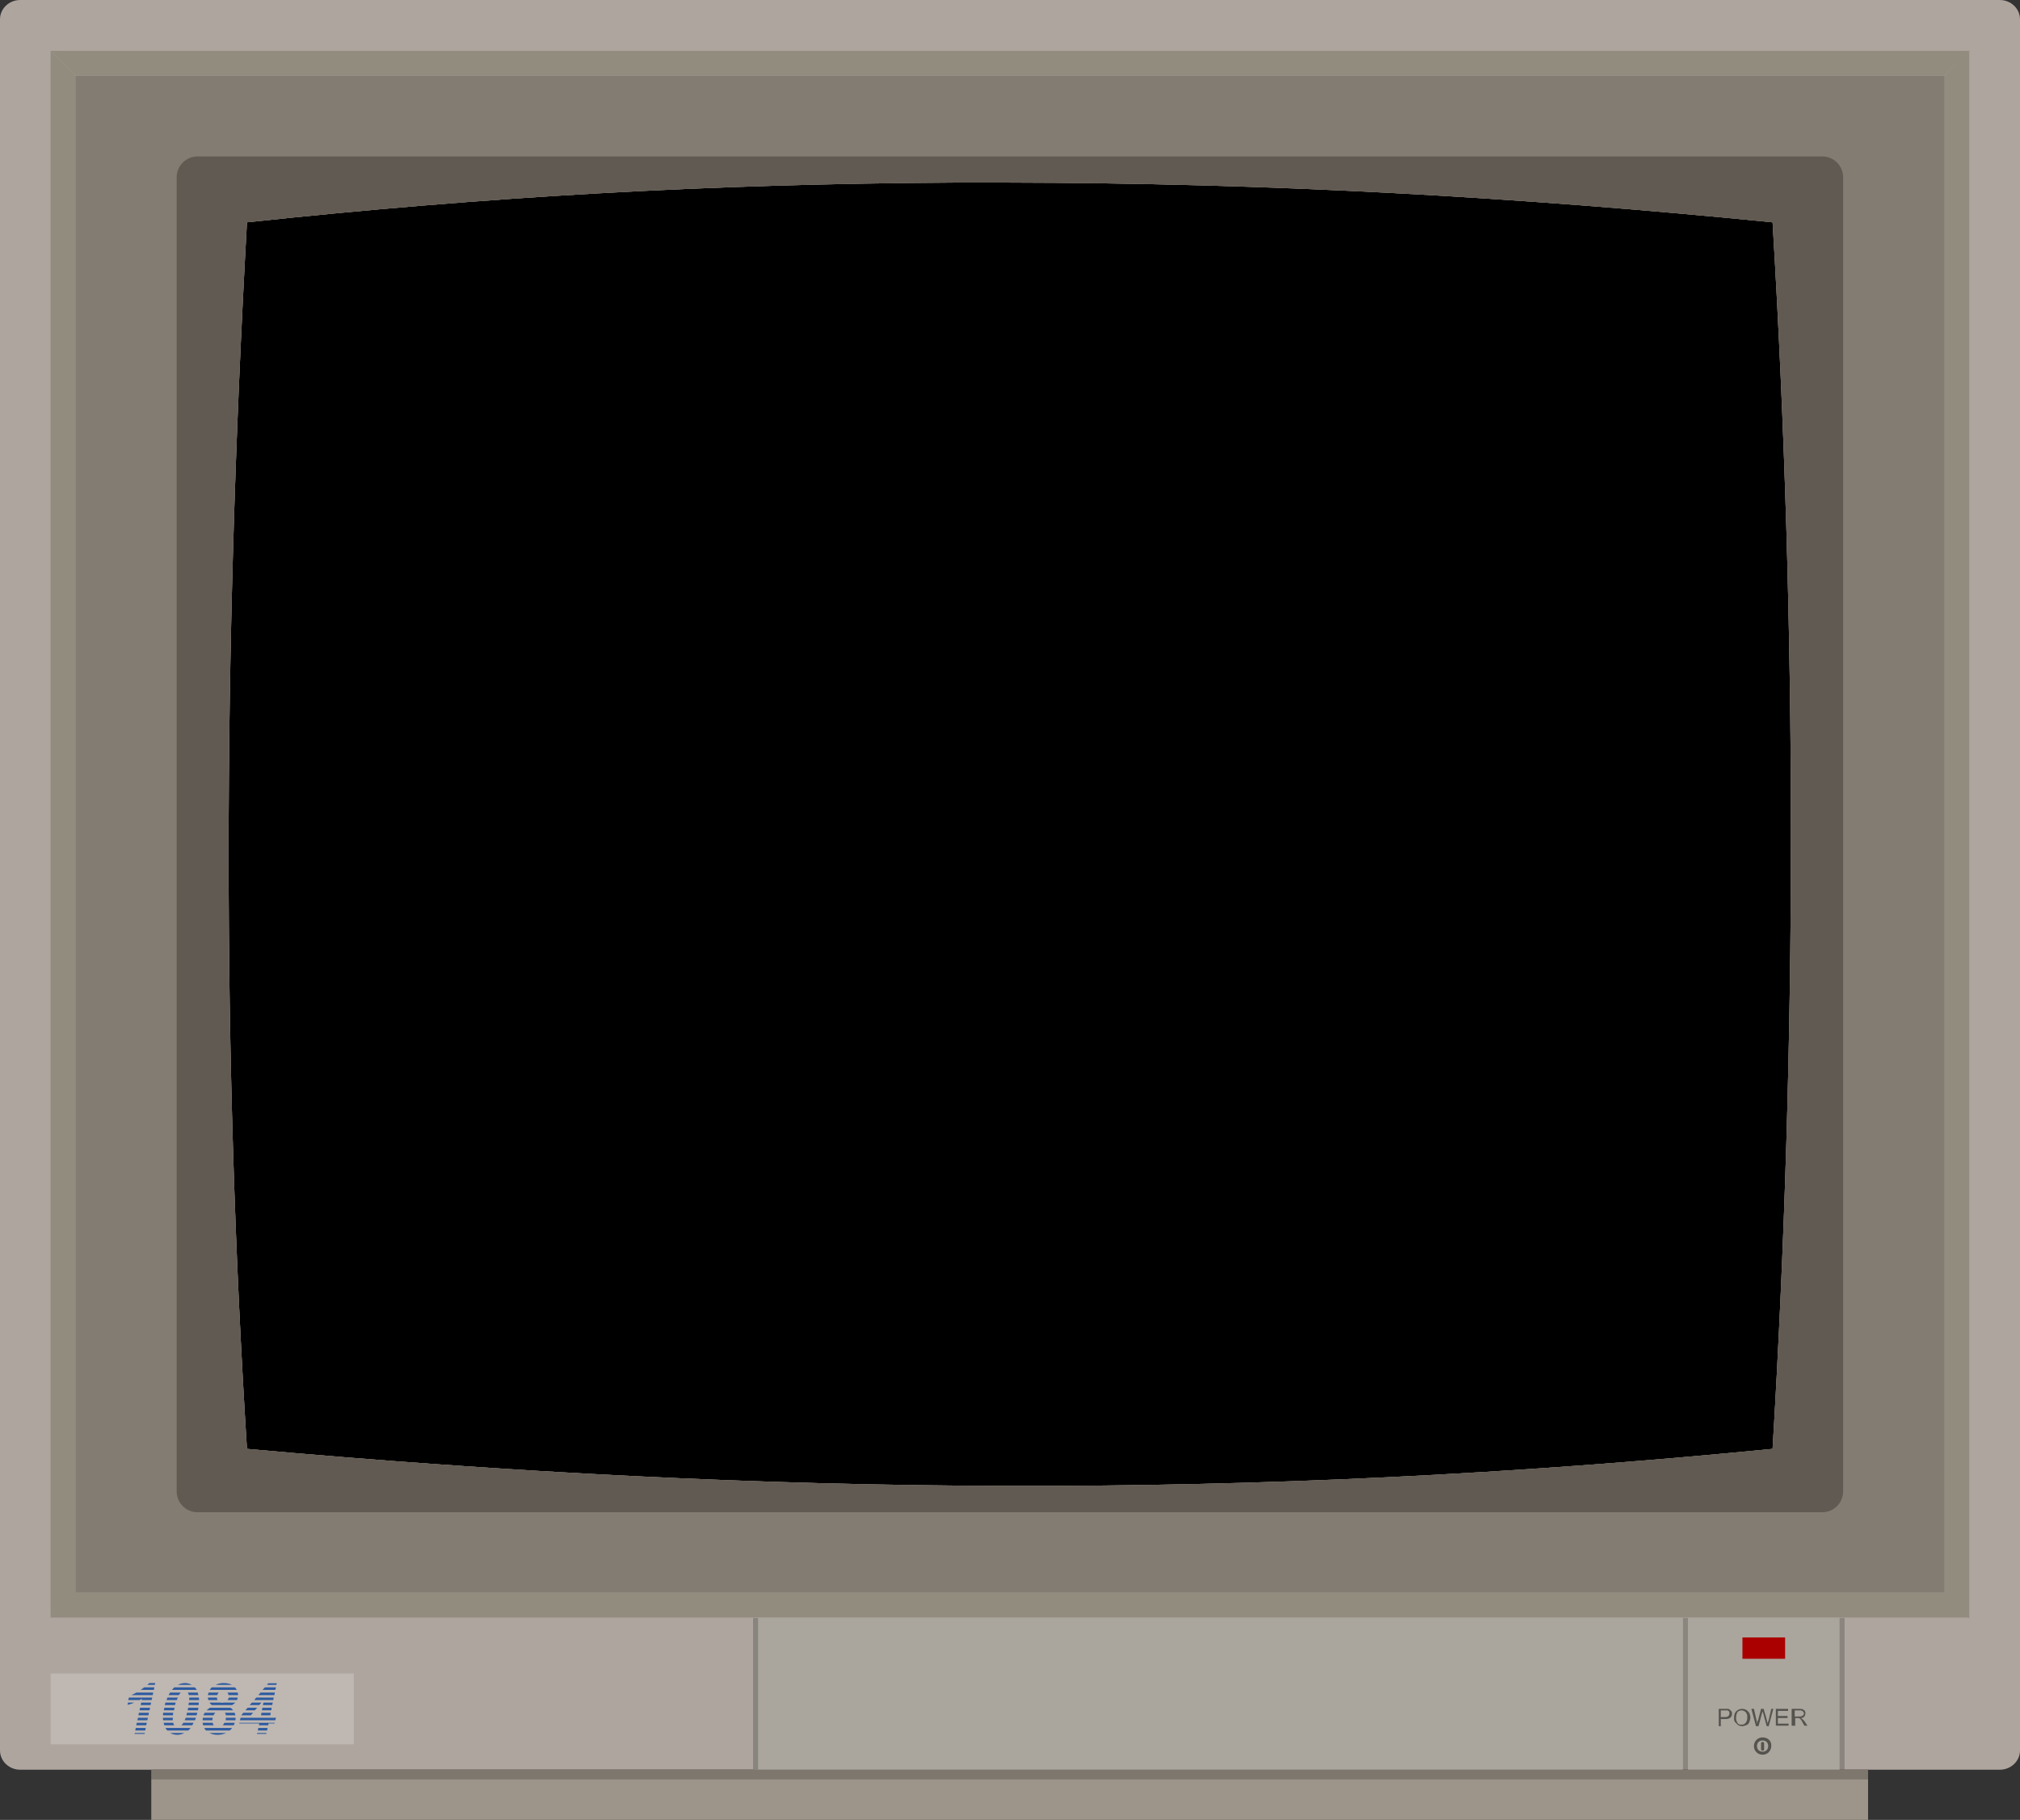 <?xml version="1.0" encoding="utf-8"?>
<!-- Generator: Adobe Illustrator 22.1.0, SVG Export Plug-In . SVG Version: 6.00 Build 0)  -->
<svg version="1.1" id="Ebene_1" xmlns="http://www.w3.org/2000/svg" xmlns:xlink="http://www.w3.org/1999/xlink" x="0px" y="0px"
	 viewBox="0 0 889.99 802" style="enable-background:new 0 0 889.99 802;" xml:space="preserve">
<rect x="0" y="0" width="889.99" height="802" fill="#333333" stroke="none"/>
<rect x="100.82" y="80.46" width="688.36" height="574.46"/>
<g>
	<path style="fill:#AEA59F;" d="M8.89,0C4,0,0,3.81,0,8.51v762.88c0,4.7,4,8.51,8.89,8.51H881.1c4.9,0,8.89-3.8,8.89-8.51V8.51
		c0-4.7-4-8.51-8.89-8.51C881.1,0,8.89,0,8.89,0z M443.75,80.46c115.11,0.2,222.62,6.1,337.23,17.51
		c10.79,179.81,10.79,360.73,0,540.54c-230.22,22.71-441.75,20.81-672.17,0c-10.79-172.11-10.79-345.82,0-540.54
		c104.82-11.21,202.44-16.91,311.75-17.51C428.36,80.46,436.06,80.46,443.75,80.46L443.75,80.46z"/>
	<g transform="matrix(2,0,0,2,-1776.285,906.762)">
		<path style="fill:#928C7F;" d="M899.29-442.19v345.32l5.6-5.5v-334.31L899.29-442.19z"/>
		<path style="fill:#928C7F;" d="M1321.96-442.19l-5.6,5.6v334.21l5.6,5.6V-442.19z"/>
		<path style="fill:#928C7F;" d="M1316.46-436.68H904.89l-5.6-5.5h422.77L1316.46-436.68z"/>
		<path style="fill:#928C7F;" d="M1316.46-102.47H904.89l-5.6,5.5h422.77L1316.46-102.47z"/>
	</g>
	<path style="fill:#837C72;" d="M33.37,33.43v668.42h823.25V33.43H33.37L33.37,33.43z M443.75,80.46
		c115.11,0.2,222.62,6.1,337.23,17.51c10.79,179.81,10.79,360.73,0,540.54c-230.22,22.71-441.75,20.81-672.17,0
		c-10.79-172.11-10.79-345.82,0-540.54c104.82-11.21,202.44-16.91,311.75-17.51C428.36,80.46,436.06,80.46,443.75,80.46
		L443.75,80.46z"/>
	<path style="fill:#615A52;" d="M87.03,68.95c-5.1,0-9.19,4.1-9.19,9.21v579.06c0,5.1,4.1,9.21,9.19,9.21h715.84
		c5.1,0,9.19-4.1,9.19-9.21V78.15c0-5.1-4.1-9.21-9.19-9.21H87.03V68.95z M443.75,80.46c115.11,0.2,222.62,6.1,337.23,17.51
		c10.79,179.81,10.79,360.73,0,540.54c-230.22,22.71-441.75,20.81-672.17,0c-10.79-172.11-10.79-345.82,0-540.54
		c104.82-11.21,202.44-16.91,311.75-17.51C428.36,80.46,436.06,80.46,443.75,80.46L443.75,80.46z"/>
	<g transform="matrix(2,0,0,2,-1696.286,-187.505)">
		<rect x="881.47" y="483.64" style="fill:#9D958A;" width="378.2" height="11.11"/>
		<rect x="881.47" y="483.64" style="opacity:0.2;enable-background:new    ;" width="378.2" height="2.2"/>
	</g>
</g>
<g>
	<rect x="331.8" y="713.01" style="fill:#AAA69D;" width="409.6" height="66.8"/>
	<rect x="331.8" y="713.01" style="opacity:0.2;enable-background:new    ;" width="2.2" height="66.8"/>
	<rect x="741.5" y="713.01" style="opacity:0.2;enable-background:new    ;" width="2.2" height="66.8"/>
</g>
<g>
	<rect x="22.3" y="737.51" style="opacity:0.2;fill:#FFFFFF;enable-background:new    ;" width="133.6" height="31.2"/>
	<path style="fill:#2C5AA0;" d="M65.8,741.71c-0.3,0.3-0.6,0.6-0.9,0.8h3.3l0.2-0.8H65.8L65.8,741.71z M81.5,741.71
		c-1.1,0-2.2,0.3-3.1,0.8h6.1C83.6,742.01,82.6,741.71,81.5,741.71z M98.5,741.71c-1.3,0-2.5,0.3-3.5,0.8h7.2
		C101.2,742.01,100,741.71,98.5,741.71z M118.2,741.81l-0.6,0.7h4.2l0.1-0.7H118.2z M63.5,743.61c-0.5,0.4-1,0.8-1.5,1.1h5.8
		l0.2-1.1H63.5L63.5,743.61z M76.8,743.61c-0.1,0-0.1,0.1-0.1,0.1c-0.3,0.3-0.6,0.6-0.9,1h10.9c-0.2-0.4-0.5-0.7-0.8-1
		c0,0,0,0-0.1-0.1H76.8L76.8,743.61z M93.3,743.61c-0.3,0.3-0.7,0.7-0.9,1.1h11.9c-0.2-0.4-0.5-0.8-0.8-1.1H93.3z M116.7,743.61
		l-1,1.1h5.6l0.3-1.1H116.7z M60.1,745.91c-0.7,0.4-1.4,0.7-2.2,1.1h9.4l0.2-1.1H60.1L60.1,745.91z M74.9,745.91
		c-0.2,0.4-0.4,0.7-0.6,1.1h4.5c0.1-0.2,0.3-0.5,0.4-0.6c0.1-0.2,0.3-0.3,0.4-0.5H74.9z M82.7,745.91
		C82.8,745.91,82.8,745.91,82.7,745.91c0.3,0.3,0.4,0.7,0.5,1.1h4.2c-0.1-0.4-0.2-0.8-0.3-1.1H82.7L82.7,745.91z M91.9,745.91
		c-0.1,0.4-0.2,0.7-0.3,1.1h4.1c0.1-0.4,0.3-0.7,0.6-1c0,0,0,0,0.1-0.1H91.9L91.9,745.91z M100.2,745.91c0.3,0.3,0.4,0.7,0.5,1.1
		h4.2c0-0.4-0.1-0.8-0.2-1.1H100.2L100.2,745.91z M114.8,745.91l-1,1.1h7.1l0.2-1.1H114.8L114.8,745.91z M56.8,748.11l-0.3,1.1h5
		c0.3-0.2,0.7-0.4,1-0.6l-0.1,0.6h4.4l0.3-1.1H56.8z M73.8,748.11c-0.2,0.3-0.3,0.7-0.4,1.1h4.5c0.1-0.4,0.3-0.8,0.5-1.1H73.8z
		 M83.4,748.11c0,0.1,0,0.2,0,0.3c0,0.2-0.1,0.6-0.1,0.8h4.4c0-0.4,0-0.8-0.1-1.1H83.4L83.4,748.11z M91.6,748.11
		c0,0.4,0.1,0.8,0.2,1.1h4c-0.1-0.3-0.2-0.7-0.2-1.1H91.6z M100.8,748.11c-0.1,0.4-0.3,0.8-0.6,1.1h4.2c0.2-0.4,0.3-0.7,0.3-1.1
		H100.8z M112.9,748.11l-0.9,1.1h4.2l0.2-0.3l-0.1,0.3h4.1l0.2-1.1H112.9L112.9,748.11z M56.4,750.31l-0.2,1c0.9-0.2,1.9-0.5,3-1
		H56.4L56.4,750.31z M62.2,750.31l-0.2,1.1h4.3l0.3-1.1H62.2L62.2,750.31z M72.9,750.31c-0.1,0.4-0.2,0.7-0.3,1.1h4.5
		c0.1-0.4,0.2-0.8,0.3-1.1H72.9z M83.2,750.31c0,0.4-0.1,0.7-0.2,1.1h4.5c0-0.4,0.1-0.7,0.1-1.1H83.2L83.2,750.31z M92.3,750.31
		c0.3,0.4,0.6,0.8,1,1.1h9c0.5-0.3,1-0.7,1.4-1.1h-5.1c-0.3,0.1-0.5,0.1-0.8,0.1c-0.2,0-0.4-0.1-0.6-0.1H92.3z M111,750.31l-1,1.1
		h4.2l1-1.1H111z M116.1,750.31l-0.3,1.1h4.1l0.3-1.1H116.1z M61.7,752.61l-0.2,1.1h4.4l0.2-1.1H61.7z M72.4,752.61
		c-0.1,0.4-0.1,0.7-0.2,1.1h4.5c0.1-0.4,0.1-0.7,0.2-1.1H72.4z M82.9,752.61c-0.1,0.4-0.1,0.7-0.2,1.1h4.5c0.1-0.4,0.2-0.7,0.2-1.1
		H82.9z M92.5,752.61c-0.5,0.3-1.1,0.7-1.5,1.1h11.7c-0.3-0.4-0.7-0.8-1.1-1.1H92.5z M109.1,752.61l-1,1.1h4.2l1-1.1H109.1z
		 M115.6,752.61l-0.2,1.1h4.1l0.2-1.1H115.6z M61.2,754.81l-0.2,1.1h4.4l0.2-1.1H61.2z M71.9,754.81c0,0.4-0.1,0.7-0.1,1.1h4.4
		c0-0.4,0.1-0.7,0.1-1.1H71.9L71.9,754.81z M82.4,754.81c-0.1,0.4-0.2,0.8-0.3,1.1h4.5c0.1-0.4,0.3-0.7,0.3-1.1H82.4z M90.2,754.81
		c-0.2,0.4-0.4,0.7-0.6,1.1h4.5c0.1-0.3,0.3-0.6,0.5-0.8c0.1-0.1,0.2-0.2,0.3-0.3H90.2z M99.1,754.81c0.2,0.3,0.4,0.7,0.4,1.1h4.2
		c-0.1-0.4-0.2-0.8-0.3-1.1H99.1z M107.2,754.81l-0.9,1.1h4.2l1-1.1H107.2z M115.2,754.81l-0.2,1.1h4.1l0.2-1.1H115.2z M60.8,757.01
		l-0.3,1.1h4.4l0.3-1.1H60.8z M71.8,757.01c0,0.4,0,0.8,0.1,1.1h4.2c0-0.1,0-0.2,0-0.3c0-0.2,0.1-0.5,0.1-0.8H71.8L71.8,757.01z
		 M81.8,757.01c-0.1,0.4-0.3,0.8-0.4,1.1h4.5c0.2-0.4,0.3-0.7,0.4-1.1H81.8z M89.4,757.01c-0.1,0.4-0.1,0.7-0.1,1.1h4.3
		c0-0.4,0.1-0.8,0.1-1.1H89.4z M99.5,757.01c0,0.4,0,0.8-0.1,1.1h4.3c0.1-0.4,0.1-0.7,0.1-1.1H99.5z M106,757.01l-0.3,1.1h15.6
		l0.3-1.1H106z M60.3,759.21l-0.3,1.1h4.4l0.3-1.1H60.3z M72.1,759.21c0.1,0.4,0.2,0.8,0.3,1.1h4.4c0,0,0,0-0.1-0.1
		c-0.2-0.3-0.3-0.6-0.4-1H72.1L72.1,759.21z M80.8,759.21c-0.1,0.2-0.3,0.5-0.4,0.6c-0.2,0.2-0.3,0.3-0.5,0.5h4.8
		c0.2-0.3,0.4-0.7,0.6-1.1H80.8z M89.3,759.21c0,0.4,0.1,0.8,0.2,1.1h4.7c-0.3-0.3-0.4-0.7-0.5-1.1H89.3L89.3,759.21z M98.9,759.21
		c-0.1,0.1-0.1,0.2-0.2,0.3c-0.2,0.3-0.3,0.6-0.6,0.8h4.9c0.2-0.4,0.3-0.7,0.4-1.1H98.9L98.9,759.21z M105.5,759.21l-0.1,0.3h8.8
		l-0.1,0.8h4.1l0.1-0.8h2.7l0.1-0.3H105.5z M59.8,761.51l-0.2,1.1H64l0.2-1.1H59.8z M72.9,761.51c0.2,0.4,0.5,0.8,0.8,1.1H83
		c0,0,0,0,0.1-0.1c0.3-0.3,0.6-0.7,0.9-1H72.9L72.9,761.51z M90,761.51c0.2,0.4,0.4,0.8,0.8,1.1h10.4c0.4-0.3,0.7-0.7,1-1
		c0,0,0,0,0.1-0.1H90L90,761.51z M113.8,761.51l-0.2,1.1h4.1l0.2-1.1H113.8z M59.4,763.71l-0.1,0.4h4.4l0.1-0.4H59.4z M75,763.71
		c0.9,0.5,1.9,0.8,3.1,0.8c1.1,0,2.2-0.3,3.1-0.8H75z M92.3,763.71c1,0.5,2.2,0.8,3.5,0.8c1.4,0,2.7-0.3,3.8-0.8H92.3z
		 M113.3,763.71l-0.1,0.4h4.1l0.1-0.4H113.3z"/>
</g>
<g>
	<rect x="743.7" y="713.01" style="fill:#AAA69D;" width="66.8" height="66.8"/>
	<rect x="810.5" y="713.01" style="opacity:0.2;enable-background:new    ;" width="2.2" height="66.8"/>
	<g transform="matrix(2.246,0,0,2.246,-1796.888,-227.144)" style="opacity:0.5;">
		<g>
			<path d="M1137.2,439.83v-3.4h1.3c0.2,0,0.4,0,0.5,0c0.2,0,0.3,0.1,0.4,0.2s0.2,0.2,0.3,0.3c0.1,0.1,0.1,0.3,0.1,0.5
				c0,0.3-0.1,0.5-0.3,0.7c-0.2,0.2-0.5,0.3-1,0.3h-0.9v1.4H1137.2z M1137.6,438.03h0.9c0.3,0,0.5-0.1,0.6-0.2s0.2-0.3,0.2-0.5
				c0-0.1,0-0.3-0.1-0.4s-0.2-0.2-0.3-0.2c-0.1,0-0.2,0-0.4,0h-0.9L1137.6,438.03L1137.6,438.03z"/>
			<path d="M1140.2,438.23c0-0.6,0.1-1,0.4-1.3s0.7-0.5,1.2-0.5c0.3,0,0.6,0.1,0.8,0.2c0.2,0.1,0.4,0.4,0.6,0.6
				c0.1,0.3,0.2,0.6,0.2,0.9s-0.1,0.6-0.2,0.9s-0.3,0.5-0.6,0.6c-0.3,0.1-0.5,0.2-0.8,0.2s-0.6-0.1-0.8-0.2
				c-0.2-0.2-0.4-0.4-0.6-0.6C1140.2,438.73,1140.2,438.53,1140.2,438.23z M1140.6,438.23c0,0.4,0.1,0.7,0.3,1s0.5,0.3,0.8,0.3
				s0.6-0.1,0.8-0.4c0.2-0.2,0.3-0.6,0.3-1c0-0.3,0-0.5-0.1-0.7s-0.2-0.4-0.4-0.5c-0.2-0.1-0.4-0.2-0.6-0.2c-0.3,0-0.6,0.1-0.8,0.3
				C1140.7,437.33,1140.6,437.73,1140.6,438.23z"/>
			<path d="M1144.5,439.83l-0.9-3.4h0.5l0.5,2.2c0.1,0.2,0.1,0.5,0.1,0.7c0.1-0.4,0.1-0.6,0.2-0.6l0.6-2.3h0.5l0.5,1.7
				c0.1,0.4,0.2,0.8,0.3,1.2c0-0.2,0.1-0.5,0.2-0.7l0.5-2.2h0.4l-0.9,3.4h-0.4l-0.7-2.6c-0.1-0.2-0.1-0.3-0.1-0.4
				c0,0.2-0.1,0.3-0.1,0.4l-0.7,2.6L1144.5,439.83L1144.5,439.83z"/>
			<path d="M1148.4,439.83v-3.4h2.4v0.4h-2v1h1.9v0.4h-1.9v1.1h2.1v0.4h-2.5V439.83z"/>
			<path d="M1151.5,439.83v-3.4h1.5c0.3,0,0.5,0,0.7,0.1s0.3,0.2,0.4,0.3c0.1,0.2,0.1,0.3,0.1,0.5s-0.1,0.4-0.2,0.6
				c-0.2,0.2-0.4,0.3-0.7,0.3c0.1,0.1,0.2,0.1,0.3,0.2c0.1,0.1,0.3,0.3,0.4,0.4l0.6,0.9h-0.6l-0.4-0.7c-0.1-0.2-0.2-0.4-0.3-0.5
				c-0.1-0.1-0.2-0.2-0.2-0.2c-0.1,0-0.1-0.1-0.2-0.1s-0.1,0-0.2,0h-0.5v1.5h-0.7L1151.5,439.83L1151.5,439.83z M1152,437.93h1
				c0.2,0,0.4,0,0.5-0.1c0.1,0,0.2-0.1,0.3-0.2c0.1-0.1,0.1-0.2,0.1-0.3c0-0.2-0.1-0.3-0.2-0.4s-0.3-0.2-0.5-0.2h-1.1v1.2H1152z"/>
		</g>
		<g>
			<path d="M1145.8,442.03c-1,0-1.7,0.8-1.7,1.7c0,1,0.8,1.7,1.7,1.7c1,0,1.7-0.8,1.7-1.7
				C1147.6,442.73,1146.8,442.03,1145.8,442.03z M1145.8,442.63c0.3,0,0.6,0.1,0.8,0.3c0.2,0.2,0.3,0.5,0.3,0.8s-0.1,0.6-0.3,0.8
				c-0.2,0.2-0.5,0.3-0.8,0.3s-0.6-0.1-0.8-0.3s-0.3-0.5-0.3-0.8s0.1-0.6,0.3-0.8S1145.5,442.63,1145.8,442.63z M1145.8,442.93
				c-0.2,0-0.3,0.1-0.3,0.3v1.1c0,0.2,0.1,0.3,0.3,0.3s0.3-0.1,0.3-0.3v-1.1C1146.1,443.03,1146,442.93,1145.8,442.93z"/>
		</g>
	</g>
	<rect x="767.7" y="721.61" style="fill:#AA0000;" width="18.8" height="9.4"/>
</g>
</svg>
